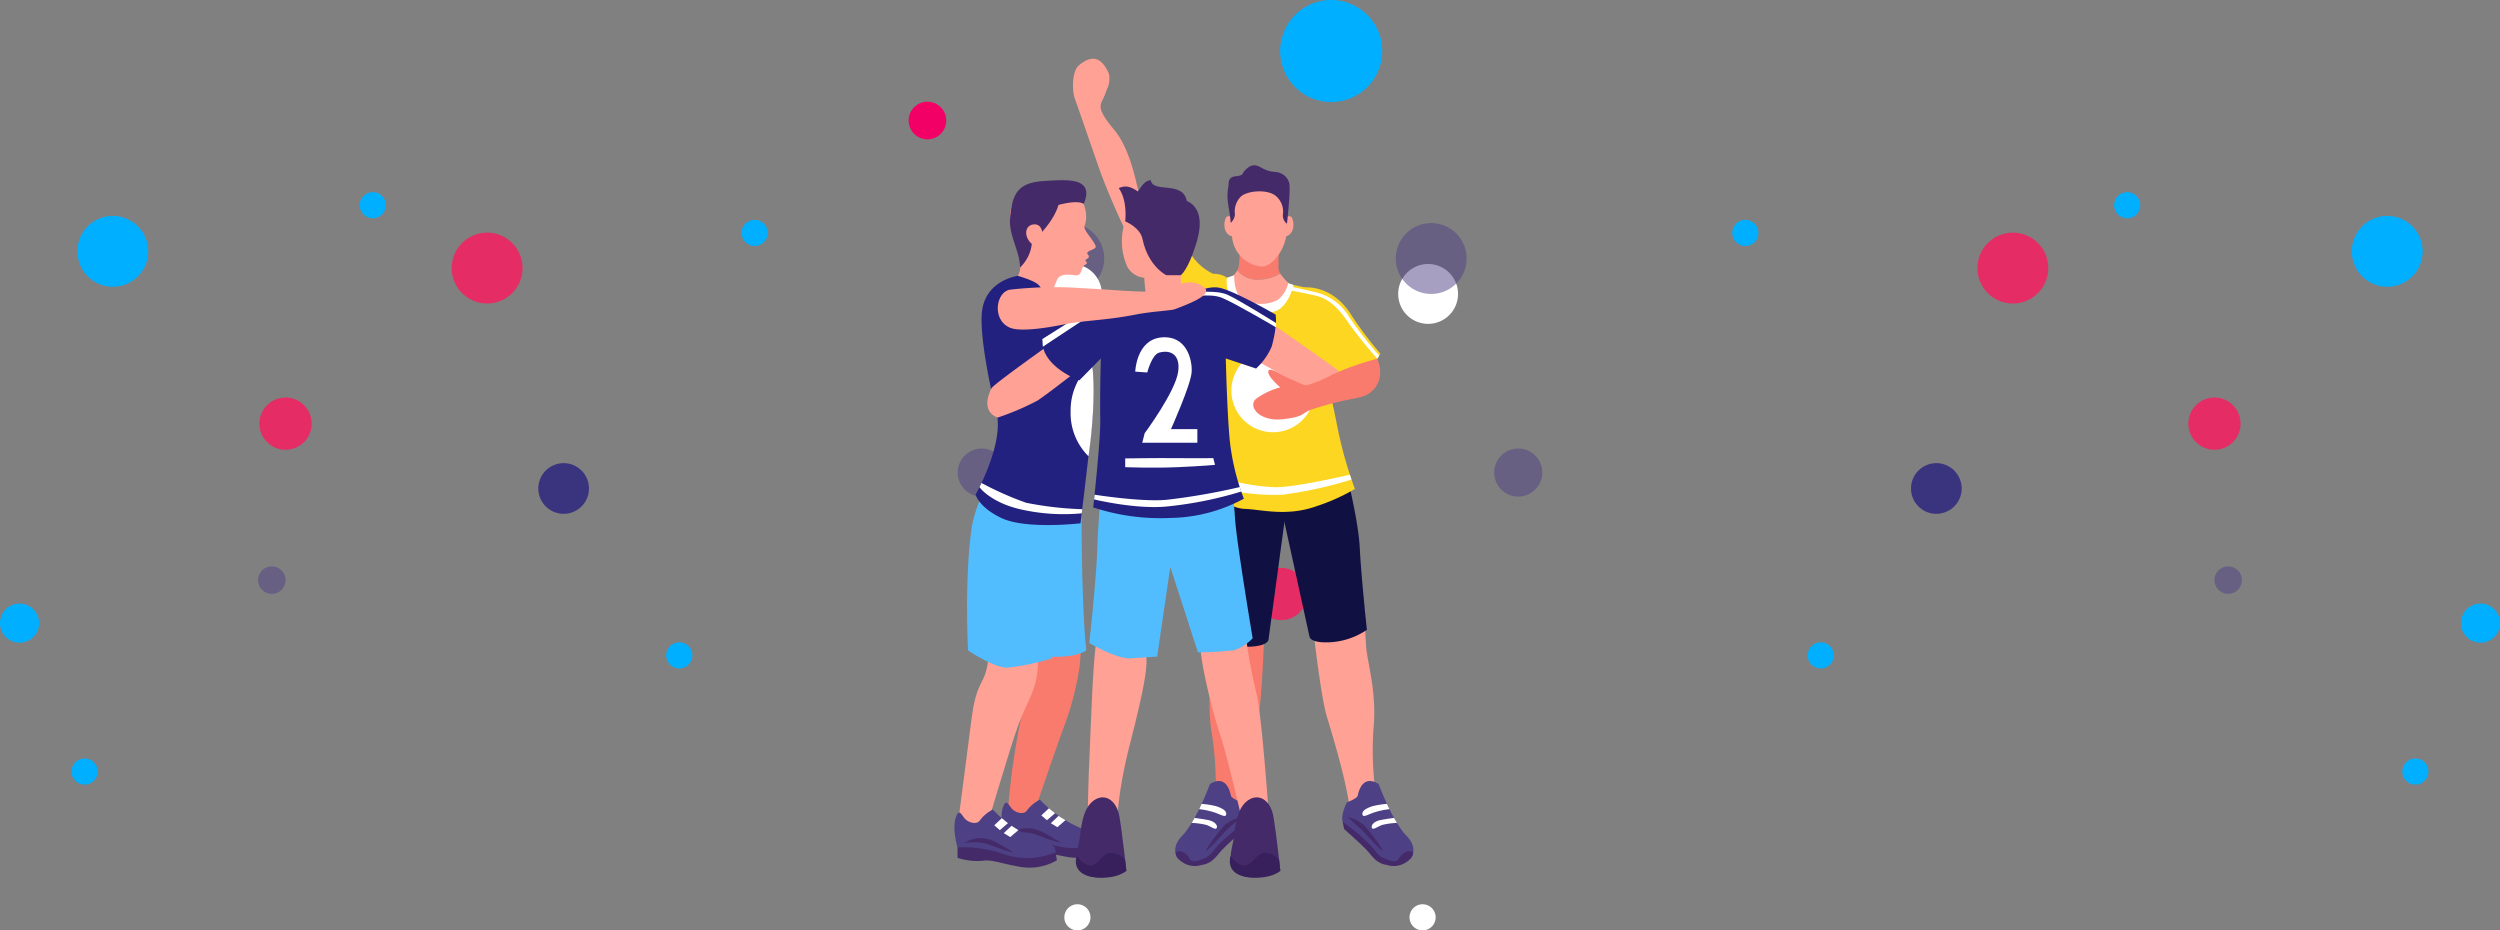 <svg xmlns="http://www.w3.org/2000/svg" width="349.785" height="130.175" viewBox="0 0 349.785 130.175">
  <rect x="0" y="0" width="349.785" height="130.175" fill="#808080" stroke="none"/>
  <g id="points-perso" transform="translate(-795.395 -279.116)">
    <g id="bullets_bg" data-name="bullets bg" transform="translate(727.442 306)">
      <g id="Groupe_1866" data-name="Groupe 1866" transform="translate(212.535 4.327)" opacity="0.5">
        <path id="Tracé_1643" data-name="Tracé 1643" d="M357.4,39.6a4.956,4.956,0,1,1-4.956-4.956A4.956,4.956,0,0,1,357.4,39.6Z" transform="translate(-347.488 -34.641)" fill="#4d4085"/>
      </g>
      <path id="Tracé_1644" data-name="Tracé 1644" d="M171.045,38.414a4.956,4.956,0,1,1-4.956-4.956A4.956,4.956,0,0,1,171.045,38.414Z" transform="translate(-82.355 -30.132)" fill="#00afff"/>
      <g id="Groupe_1867" data-name="Groupe 1867" transform="translate(104.061 52.362)" opacity="0.5">
        <path id="Tracé_1645" data-name="Tracé 1645" d="M92.558,49.148a1.921,1.921,0,1,1-1.921-1.921A1.921,1.921,0,0,1,92.558,49.148Z" transform="translate(-88.715 -47.227)" fill="#4d4085"/>
      </g>
      <path id="Tracé_1646" data-name="Tracé 1646" d="M387.809,45.592a4.187,4.187,0,1,1-4.187-4.186A4.186,4.186,0,0,1,387.809,45.592Z" transform="translate(-115.856 -31.352)" fill="#fff"/>
      <path id="Tracé_1647" data-name="Tracé 1647" d="M211.456,31.357a1.828,1.828,0,1,1-1.828-1.828A1.828,1.828,0,0,1,211.456,31.357Z" transform="translate(-89.517 -29.529)" fill="#00afff"/>
      <path id="Tracé_1648" data-name="Tracé 1648" d="M108.834,124.962a1.828,1.828,0,1,1-1.829-1.828A1.828,1.828,0,0,1,108.834,124.962Z" transform="translate(-27.216 -43.894)" fill="#00afff"/>
      <path id="Tracé_1649" data-name="Tracé 1649" d="M295.123,113.988a1.828,1.828,0,1,1-1.829-1.828A1.828,1.828,0,0,1,295.123,113.988Z" transform="translate(-130.305 -49.175)" fill="#00afff"/>
      <path id="Tracé_1650" data-name="Tracé 1650" d="M274.571,35.936a1.828,1.828,0,1,1-1.828-1.828A1.828,1.828,0,0,1,274.571,35.936Z" transform="translate(-99.202 -30.232)" fill="#00afff"/>
      <path id="Tracé_1651" data-name="Tracé 1651" d="M384.965,149.054a1.828,1.828,0,1,1-1.828-1.828A1.828,1.828,0,0,1,384.965,149.054Z" transform="translate(-116.144 -47.591)" fill="#fff"/>
      <ellipse id="Ellipse_19" data-name="Ellipse 19" cx="3.656" cy="3.656" rx="3.656" ry="3.656" transform="translate(104.248 28.733)" fill="#e52c65"/>
      <path id="Tracé_1652" data-name="Tracé 1652" d="M352.787,95.285a3.655,3.655,0,1,1-3.655-3.656A3.655,3.655,0,0,1,352.787,95.285Z" transform="translate(-110.645 -39.059)" fill="#e52c65"/>
      <path id="Tracé_1653" data-name="Tracé 1653" d="M232.915,41.18a4.956,4.956,0,1,1-4.956-4.956A4.957,4.957,0,0,1,232.915,41.18Z" transform="translate(-91.849 -30.556)" fill="#e52c65"/>
      <path id="Tracé_1654" data-name="Tracé 1654" d="M300.231,130.939a2.734,2.734,0,1,1-2.734-2.734A2.734,2.734,0,0,1,300.231,130.939Z" transform="translate(-226.811 -70.638)" fill="#00afff"/>
      <path id="Tracé_1655" data-name="Tracé 1655" d="M142.164,136.929a3.544,3.544,0,1,1-3.544-3.544A3.544,3.544,0,0,1,142.164,136.929Z" transform="translate(8.196 -95.467)" fill="#3a337e"/>
      <g id="Groupe_1868" data-name="Groupe 1868" transform="translate(277.013 35.871)" opacity="0.5">
        <path id="Tracé_1656" data-name="Tracé 1656" d="M402.029,75.265a3.362,3.362,0,1,1-3.362-3.362A3.362,3.362,0,0,1,402.029,75.265Z" transform="translate(-395.304 -71.903)" fill="#4d4085"/>
      </g>
    </g>
    <g id="bullets_bg-2" data-name="bullets bg" transform="translate(929.395 306)">
      <g id="Groupe_1866-2" data-name="Groupe 1866" transform="translate(61.29 4.327)" opacity="0.5">
        <path id="Tracé_1643-2" data-name="Tracé 1643" d="M347.488,39.6a4.956,4.956,0,1,0,4.956-4.956A4.956,4.956,0,0,0,347.488,39.6Z" transform="translate(-347.488 -34.641)" fill="#4d4085"/>
      </g>
      <path id="Tracé_1644-2" data-name="Tracé 1644" d="M161.132,38.414a4.956,4.956,0,1,0,4.956-4.956A4.956,4.956,0,0,0,161.132,38.414Z" transform="translate(33.916 -30.132)" fill="#00afff"/>
      <g id="Groupe_1867-2" data-name="Groupe 1867" transform="translate(175.834 52.362)" opacity="0.5">
        <path id="Tracé_1645-2" data-name="Tracé 1645" d="M88.715,49.148a1.921,1.921,0,1,0,1.921-1.921A1.921,1.921,0,0,0,88.715,49.148Z" transform="translate(-88.715 -47.227)" fill="#4d4085"/>
      </g>
      <path id="Tracé_1646-2" data-name="Tracé 1646" d="M379.436,45.592a4.187,4.187,0,1,0,4.187-4.186A4.186,4.186,0,0,0,379.436,45.592Z" transform="translate(-367.651 -31.352)" fill="#fff"/>
      <path id="Tracé_1647-2" data-name="Tracé 1647" d="M207.8,31.357a1.828,1.828,0,1,0,1.828-1.828A1.828,1.828,0,0,0,207.8,31.357Z" transform="translate(-46.003 -29.529)" fill="#00afff"/>
      <path id="Tracé_1648-2" data-name="Tracé 1648" d="M105.178,124.962a1.828,1.828,0,1,0,1.829-1.828A1.828,1.828,0,0,0,105.178,124.962Z" transform="translate(96.941 -43.894)" fill="#00afff"/>
      <path id="Tracé_1649-2" data-name="Tracé 1649" d="M291.467,113.988a1.828,1.828,0,1,0,1.829-1.828A1.828,1.828,0,0,0,291.467,113.988Z" transform="translate(-172.548 -49.175)" fill="#00afff"/>
      <path id="Tracé_1650-2" data-name="Tracé 1650" d="M270.915,35.936a1.828,1.828,0,1,0,1.828-1.828A1.828,1.828,0,0,0,270.915,35.936Z" transform="translate(-162.546 -30.232)" fill="#00afff"/>
      <path id="Tracé_1651-2" data-name="Tracé 1651" d="M381.31,149.054a1.828,1.828,0,1,0,1.828-1.828A1.828,1.828,0,0,0,381.31,149.054Z" transform="translate(-366.394 -47.591)" fill="#fff"/>
      <ellipse id="Ellipse_19-2" data-name="Ellipse 19" cx="3.656" cy="3.656" rx="3.656" ry="3.656" transform="translate(172.179 28.733)" fill="#e52c65"/>
      <path id="Tracé_1652-2" data-name="Tracé 1652" d="M345.476,95.285a3.655,3.655,0,1,0,3.655-3.656A3.655,3.655,0,0,0,345.476,95.285Z" transform="translate(-303.881 -39.059)" fill="#e52c65"/>
      <path id="Tracé_1653-2" data-name="Tracé 1653" d="M223,41.18a4.956,4.956,0,1,0,4.956-4.956A4.957,4.957,0,0,0,223,41.18Z" transform="translate(-80.33 -30.556)" fill="#e52c65"/>
      <path id="Tracé_1654-2" data-name="Tracé 1654" d="M294.763,130.939a2.734,2.734,0,1,0,2.734-2.734A2.734,2.734,0,0,0,294.763,130.939Z" transform="translate(-84.446 -70.638)" fill="#00afff"/>
      <path id="Tracé_1655-2" data-name="Tracé 1655" d="M135.075,136.929a3.544,3.544,0,1,0,3.544-3.544A3.544,3.544,0,0,0,135.075,136.929Z" transform="translate(-1.698 -95.467)" fill="#3a337e"/>
      <g id="Groupe_1868-2" data-name="Groupe 1868" transform="translate(0 35.871)" opacity="0.5">
        <path id="Tracé_1656-2" data-name="Tracé 1656" d="M395.3,75.265a3.362,3.362,0,1,0,3.362-3.362A3.362,3.362,0,0,0,395.3,75.265Z" transform="translate(-395.304 -71.903)" fill="#4d4085"/>
      </g>
    </g>
    <g id="personnage" transform="translate(700.953 6.553)">
      <g id="Groupe_1834" data-name="Groupe 1834" transform="translate(227.982 280.78)">
        <g id="Groupe_1823" data-name="Groupe 1823" transform="translate(16.584)">
          <path id="Tracé_1563" data-name="Tracé 1563" d="M253.68,343.519a48.4,48.4,0,0,1,.285,5.565c-.079,2.252-.96,6.4-.088,11.217a44.941,44.941,0,0,1,.318,10.513s3.03,1.644,3.871,1.094c.033-4.075,1.462-10.546,2.178-13.926s1-15.4,1-15.4Z" transform="translate(-234.384 -265.429)" fill="#f97b6e"/>
          <path id="Tracé_1564" data-name="Tracé 1564" d="M251.235,302.343a19.187,19.187,0,0,0-4.228-4.476c-.371-1.194-1.141-5.908-3.442-8.647-1.843-2.193-1.939-2.94-1.859-3.471s.44-.852.818-2.078a3.271,3.271,0,0,0,.306-2.317c-1.035-2.307-2.37-2.668-4.215-1.092-.9.773-.986,3.439-.5,4.734s2.865,8.259,3.513,10.072c.716,2.006,5.588,14.414,9.292,16.809,2.282,1.478,2.8-4.443,2.8-4.443A22.98,22.98,0,0,0,251.235,302.343Z" transform="translate(-237.82 -279.302)" fill="#ffa194"/>
          <path id="Tracé_1565" data-name="Tracé 1565" d="M255.4,325.176s-1.818,9.277-1.7,13.482-.067,11.545-.067,11.545a10.119,10.119,0,0,0,5.708,1.3c2.37-.148,2.37-.986,2.37-.986l2.576-19S259.3,324.577,255.4,325.176Z" transform="translate(-234.353 -269.253)" fill="#101042"/>
          <path id="Tracé_1566" data-name="Tracé 1566" d="M272.722,342.558a48.444,48.444,0,0,0,.166,5.568c.261,2.24,1.474,6.3.995,11.174a44.95,44.95,0,0,0,.533,10.5s-2.886,1.884-3.77,1.4c-.362-4.058-2.31-10.393-3.3-13.7s-2.242-15.265-2.242-15.265Z" transform="translate(-231.838 -265.504)" fill="#ffa194"/>
          <path id="Tracé_1567" data-name="Tracé 1567" d="M270.529,325.764s1.982,7.554,2.2,11.755,1,11.5,1,11.5a10.113,10.113,0,0,1-5.585,1.758c-2.374.045-2.442-.791-2.442-.791l-4.1-18.725S266.6,325.483,270.529,325.764Z" transform="translate(-232.606 -269.119)" fill="#101042"/>
          <g id="Groupe_1820" data-name="Groupe 1820" transform="translate(20.209 25.338)">
            <path id="Tracé_1568" data-name="Tracé 1568" d="M259.642,305.662a6.249,6.249,0,0,0,3.042-.849,1.7,1.7,0,0,1-.244-.828c.026-1.509,0-3.621,0-3.621l-5.532-.28a15.917,15.917,0,0,1,0,3.56,1.779,1.779,0,0,1-.234.718A3.569,3.569,0,0,0,259.642,305.662Z" transform="translate(-253.895 -300.084)" fill="#f97b6e"/>
            <path id="Tracé_1569" data-name="Tracé 1569" d="M254.4,306.675s2.221,3.1,5.757,3.1,5.832-3.1,5.832-3.1a9.956,9.956,0,0,1-2.8-2.631,6.249,6.249,0,0,1-3.042.849,3.569,3.569,0,0,1-2.968-1.3A14.358,14.358,0,0,1,254.4,306.675Z" transform="translate(-254.395 -299.315)" fill="#ffa194"/>
          </g>
          <path id="Tracé_1570" data-name="Tracé 1570" d="M260.262,305.427a4.576,4.576,0,0,1-4.143-4.232l-.263-4.881a3.537,3.537,0,0,1,3.526-3.526h.877a3.537,3.537,0,0,1,3.526,3.526v3.934C263.785,302.76,261.883,305.427,260.262,305.427Z" transform="translate(-233.866 -276.346)" fill="#ffa194"/>
          <path id="Tracé_1571" data-name="Tracé 1571" d="M256.634,297.894s-1.021-1.188-1.345,0c-.333,1.216.243,2.179.975,2.3C256.846,300.284,256.634,297.894,256.634,297.894Z" transform="translate(-234.012 -275.342)" fill="#ffa194"/>
          <path id="Tracé_1572" data-name="Tracé 1572" d="M261.95,297.894s1.02-1.188,1.345,0c.333,1.216-.244,2.179-.977,2.3C261.738,300.284,261.95,297.894,261.95,297.894Z" transform="translate(-232.539 -275.342)" fill="#ffa194"/>
          <path id="Tracé_1573" data-name="Tracé 1573" d="M256,299.592a1.873,1.873,0,0,0,.594-1.166,2.936,2.936,0,0,1,.828-2.514c.875-.839,3.858-1.113,4.993,0a2.814,2.814,0,0,1,.892,2.441,1.459,1.459,0,0,0,.567,1.352s.418-3.711.363-5.07a2.015,2.015,0,0,0-1.385-2.041c-.775-.291-1.167.073-2.7-.8-1.163-.664-1.807.093-2.273.582-.309.326-.023.572-1.19.688s-.934,1.058-1.02,1.5C255.307,296.422,255.909,297.823,256,299.592Z" transform="translate(-233.932 -276.621)" fill="#442a69"/>
          <path id="Tracé_1574" data-name="Tracé 1574" d="M257.783,305.483s-.5-.953-2.315-.952a7.591,7.591,0,0,1-3.287-3.038c-1.723,2.147-3.185,3.411-5.429,3.591,1.2,3.15,6.123,8.21,6.178,8.671.137,1.152,2.271,10.016,2.538,12.64s-.866,8.238-.866,8.238,2.814,2.705,5.3,2.788c2.286.074,5.86,1.13,10.045-.38a27.291,27.291,0,0,0,5.361-2.408,57.319,57.319,0,0,1-2.414-8.491c-.575-3-1.48-6.756-2.068-10.2-.416-2.446-.775-8.982-1.555-9.208a20.8,20.8,0,0,0-3.1-.721c-.39,1.455-.929,3.305-4.924,3.31C258.085,309.322,257.783,305.483,257.783,305.483Z" transform="translate(-235.862 -274.438)" fill="#fcd621"/>
          <g id="Groupe_1821" data-name="Groupe 1821" transform="translate(14.303 101.058)">
            <path id="Tracé_1575" data-name="Tracé 1575" d="M254.406,362.633s2.229-1.714,2.941,1.6c.094.436,1.519.935,1.519.935s1.146,2.271.388,3.076a31.043,31.043,0,0,1-3.553,2.994c-1.357,1.008-1.311,3.477-4.821,2.369-1.634-.517-1.762-2.32-.377-3.734C252.527,367.807,254.406,362.633,254.406,362.633Z" transform="translate(-249.552 -362.189)" fill="#4d4085"/>
            <path id="Tracé_1576" data-name="Tracé 1576" d="M249.618,371.148s.365-.447,1.248.1c.978.611.45,1.524,2.152.968s1.626-1.194,2.7-2.251a27.2,27.2,0,0,1,3.722-3.074l-.213.994s-2.058,1.814-3.012,2.787-1.4,2.011-3.007,2.236a3.075,3.075,0,0,1-3.155-.811A1.132,1.132,0,0,1,249.618,371.148Z" transform="translate(-249.538 -361.157)" fill="#442a69"/>
            <path id="Tracé_1577" data-name="Tracé 1577" d="M252.651,364.815l-.35.735a11.2,11.2,0,0,1,1.873.376c1.095.31,1.836.907,1.912.344s-.723-.894-1.359-1.119A11.5,11.5,0,0,0,252.651,364.815Z" transform="translate(-248.949 -361.614)" fill="#fff"/>
            <path id="Tracé_1578" data-name="Tracé 1578" d="M251.848,366.425s1.131.139,1.962.312,1.306.719,1.139,1.08-.8-.194-1.467-.417a10.064,10.064,0,0,0-2.042-.274Z" transform="translate(-249.137 -361.261)" fill="#fff"/>
            <path id="Tracé_1579" data-name="Tracé 1579" d="M253.037,371.054a24.915,24.915,0,0,1,2.631-3.561,5.708,5.708,0,0,1,2.367-1.177s-1.506,1.267-2.238,2.02C255.224,368.925,253.438,370.987,253.037,371.054Z" transform="translate(-248.787 -361.284)" fill="#442a69"/>
          </g>
          <g id="Groupe_1822" data-name="Groupe 1822" transform="translate(37.673 101.058)">
            <path id="Tracé_1580" data-name="Tracé 1580" d="M273.826,362.633s-2.229-1.714-2.941,1.6c-.094.436-1.519.935-1.519.935s-1.146,2.271-.388,3.076a31.037,31.037,0,0,0,3.553,2.994c1.357,1.008,1.311,3.477,4.821,2.369,1.634-.517,1.762-2.32.377-3.734C275.705,367.807,273.826,362.633,273.826,362.633Z" transform="translate(-268.719 -362.189)" fill="#4d4085"/>
            <path id="Tracé_1581" data-name="Tracé 1581" d="M278.589,371.148s-.365-.447-1.249.1c-.978.611-.45,1.524-2.152.968s-1.626-1.194-2.7-2.251a27.2,27.2,0,0,0-3.722-3.074l.213.994s2.058,1.814,3.011,2.787,1.4,2.011,3.007,2.236a3.075,3.075,0,0,0,3.155-.811A1.132,1.132,0,0,0,278.589,371.148Z" transform="translate(-268.708 -361.157)" fill="#442a69"/>
            <path id="Tracé_1582" data-name="Tracé 1582" d="M274.471,364.815l.35.735a11.2,11.2,0,0,0-1.873.376c-1.095.31-1.836.907-1.912.344s.723-.894,1.359-1.119A11.5,11.5,0,0,1,274.471,364.815Z" transform="translate(-268.212 -361.614)" fill="#fff"/>
            <path id="Tracé_1583" data-name="Tracé 1583" d="M275.229,366.425s-1.131.139-1.962.312-1.306.719-1.139,1.08.8-.194,1.467-.417a10.074,10.074,0,0,1,2.042-.274Z" transform="translate(-267.979 -361.261)" fill="#fff"/>
            <path id="Tracé_1584" data-name="Tracé 1584" d="M274.3,371.054a24.916,24.916,0,0,0-2.631-3.561,5.707,5.707,0,0,0-2.365-1.177s1.5,1.267,2.237,2.02C272.115,368.925,273.9,370.987,274.3,371.054Z" transform="translate(-268.591 -361.284)" fill="#442a69"/>
          </g>
          <path id="Tracé_1585" data-name="Tracé 1585" d="M271.036,309.476a51.587,51.587,0,0,0,4.027,5.333s-2.276,3.975-3.958,5.181c-3.377-1.206-5.511-1.99-5.511-1.99l-1.47-12.431S268.227,304.892,271.036,309.476Z" transform="translate(-232.054 -273.552)" fill="#fcd621"/>
          <path id="Tracé_1586" data-name="Tracé 1586" d="M262.5,305.938s1.984.349,4.014.825c1.847.434,3.259,1.992,4.494,3.848a62.49,62.49,0,0,0,3.983,4.945l.266-.436a53.231,53.231,0,0,1-4.2-5.41,7.451,7.451,0,0,0-4.542-3.424c-.923-.222-3.865-.877-3.865-.877Z" transform="translate(-232.41 -273.579)" fill="#fff"/>
          <path id="Tracé_1587" data-name="Tracé 1587" d="M256.506,304.142c-.032.041-1.01.358-1.01.358a4.556,4.556,0,0,0,.891,3.349,6.04,6.04,0,0,0,5.969,1.306c1.873-.807,2.447-3.652,2.447-3.652l-.736-.249a4.178,4.178,0,0,1-1.5,2.373,5.193,5.193,0,0,1-5.107-.3C256.414,306.4,256.506,304.142,256.506,304.142Z" transform="translate(-233.952 -273.857)" fill="#fff"/>
          <path id="Tracé_1588" data-name="Tracé 1588" d="M267.644,318.437a5.822,5.822,0,1,1-5.822-5.821A5.821,5.821,0,0,1,267.644,318.437Z" transform="translate(-233.835 -271.999)" fill="#fff"/>
          <path id="Tracé_1589" data-name="Tracé 1589" d="M272.9,327.717a57.359,57.359,0,0,1-9.6,2.117,29.859,29.859,0,0,1-7.751-.688v-1.429a28.879,28.879,0,0,0,6.783,1.074c2.992-.023,10.339-1.754,10.339-1.754Z" transform="translate(-233.932 -268.837)" fill="#fff"/>
        </g>
        <g id="Groupe_1830" data-name="Groupe 1830" transform="translate(0 16.995)">
          <path id="Tracé_1590" data-name="Tracé 1590" d="M233.127,347.225s.981,1.629.054,4.656c-.427,1.394.088,2.836-.256,4.176a103.712,103.712,0,0,0-2.623,17.062l3.278.708s3.508-10.338,4.642-13.383a40.542,40.542,0,0,0,2.154-8.237c.786-5.293-1.1-22.793-3.254-14.915Z" transform="translate(-222.884 -284.024)" fill="#f97b6e"/>
          <g id="Groupe_1825" data-name="Groupe 1825" transform="translate(6.586 86.674)">
            <g id="Groupe_1824" data-name="Groupe 1824">
              <path id="Tracé_1591" data-name="Tracé 1591" d="M234.991,364.33a17.843,17.843,0,0,0,3.571,2.872,14.1,14.1,0,0,0,4.032,1.719,1.413,1.413,0,0,1,1.186,1.39c.065.507-.5.562-1.689.732-1.9.271-3.126,1-5.133.355-1.406-.451-2.924-1.33-4.317-1.228a4.09,4.09,0,0,1-2.593-.552s-.8-2.619-.21-4.259c.469-1.3.8-.187,1.313.315s1.563.778,2,.208A5.093,5.093,0,0,1,234.991,364.33Z" transform="translate(-229.62 -364.33)" fill="#4d4085"/>
              <path id="Tracé_1592" data-name="Tracé 1592" d="M243.7,369.363l.178,1.11a7.608,7.608,0,0,1-5.024.939c-2.838-.484-3.991-1.041-5.237-.88a8.8,8.8,0,0,1-3.635-.4l-.015-1.464a18.193,18.193,0,0,1,5.652.664,11.146,11.146,0,0,0,4.633.821A10.852,10.852,0,0,0,243.7,369.363Z" transform="translate(-229.543 -363.382)" fill="#442a69"/>
              <path id="Tracé_1593" data-name="Tracé 1593" d="M237.738,369.618c-1.754-.285-3.052-1.073-4.308-1.328a8.092,8.092,0,0,0-2.7.026,4.079,4.079,0,0,1,2.692-.689C235.021,367.782,236.592,369.09,237.738,369.618Z" transform="translate(-229.376 -363.611)" fill="#442a69"/>
              <path id="Tracé_1594" data-name="Tracé 1594" d="M237.321,366.795l-1.131.976-.91-.557,1.082-1.023Z" transform="translate(-228.379 -363.922)" fill="#fff"/>
              <path id="Tracé_1595" data-name="Tracé 1595" d="M236.106,366.013l-1.131.976-.785-.675,1.061-1Z" transform="translate(-228.618 -364.115)" fill="#fff"/>
            </g>
          </g>
          <path id="Tracé_1596" data-name="Tracé 1596" d="M228.428,348.15s.98,1.628.054,4.656c-.427,1.394-1.385,2.015-1.907,6.066-1.079,8.382-2.006,15.472-2.006,15.472l3.619,1.555s3.76-12.813,4.894-15.858,2.232-4.464,2.6-6.908c.785-5.293-1.1-22.793-3.254-14.915Z" transform="translate(-224.141 -283.821)" fill="#ffa194"/>
          <g id="Groupe_1827" data-name="Groupe 1827" transform="translate(0 88.061)">
            <g id="Groupe_1826" data-name="Groupe 1826">
              <path id="Tracé_1597" data-name="Tracé 1597" d="M229.587,365.468a17.882,17.882,0,0,0,3.571,2.872,14.116,14.116,0,0,0,4.033,1.719,1.414,1.414,0,0,1,1.186,1.389c.063.508-.5.563-1.69.733-1.9.271-3.126,1-5.133.355-1.406-.451-2.922-1.331-4.317-1.229a4.084,4.084,0,0,1-2.592-.552s-.8-2.618-.21-4.258c.469-1.3.8-.188,1.313.313s1.562.779,2,.21A5.069,5.069,0,0,1,229.587,365.468Z" transform="translate(-224.218 -365.468)" fill="#4d4085"/>
              <path id="Tracé_1598" data-name="Tracé 1598" d="M238.3,370.5l.178,1.111a7.613,7.613,0,0,1-5.026.939c-2.838-.485-3.989-1.041-5.237-.88a8.8,8.8,0,0,1-3.635-.4l-.013-1.466a18.214,18.214,0,0,1,5.652.666,11.134,11.134,0,0,0,4.632.819A10.827,10.827,0,0,0,238.3,370.5Z" transform="translate(-224.141 -364.52)" fill="#442a69"/>
              <path id="Tracé_1599" data-name="Tracé 1599" d="M232.335,370.756c-1.754-.285-3.051-1.074-4.308-1.328a8.059,8.059,0,0,0-2.7.026,4.082,4.082,0,0,1,2.692-.689C229.619,368.919,231.19,370.227,232.335,370.756Z" transform="translate(-223.975 -364.749)" fill="#442a69"/>
              <path id="Tracé_1600" data-name="Tracé 1600" d="M231.918,367.932l-1.131.976-.91-.557,1.082-1.023Z" transform="translate(-222.977 -365.06)" fill="#fff"/>
              <path id="Tracé_1601" data-name="Tracé 1601" d="M230.7,367.151l-1.131.976-.785-.675,1.061-1Z" transform="translate(-223.216 -365.253)" fill="#fff"/>
            </g>
          </g>
          <g id="Groupe_1828" data-name="Groupe 1828" transform="translate(1.769 13.379)">
            <path id="Tracé_1602" data-name="Tracé 1602" d="M230.341,326.175a17.835,17.835,0,0,0-3.966,8.1c-1.12,7.087-.571,17.537-.571,17.537s3.565,2.418,5.478,2.418a33.523,33.523,0,0,0,6.286-1.313l1.1-22.235Z" transform="translate(-225.669 -299.4)" fill="#51bdff"/>
            <path id="Tracé_1603" data-name="Tracé 1603" d="M240.279,326.231c-.141,1.865-.207,18.548.585,25.57-2.312,1.5-7.323.65-7.323.65l-1.089-22.44Z" transform="translate(-224.182 -299.388)" fill="#51bdff"/>
            <path id="Tracé_1604" data-name="Tracé 1604" d="M232.567,304.219s.66-.123,2.777.9,3.107,6.249,3.107,6.249l-1.786-4.55.793-.763,3.083,1.135a45.568,45.568,0,0,1,2.323,7.993,49.509,49.509,0,0,1,0,10.411c-.261,2.709-1.535,13.246-1.535,13.246s-7.6.894-11.049-.728c-3.164-1.49-3.638-3.279-3.638-3.279s4.056-7.126,2.915-11.6-2.446-11.438-1.98-14.306C228.253,304.757,232.567,304.219,232.567,304.219Z" transform="translate(-225.456 -304.214)" fill="#22217f"/>
            <path id="Tracé_1605" data-name="Tracé 1605" d="M240.545,314.278a8.61,8.61,0,0,0-2.993,6.653,8.493,8.493,0,0,0,2.5,6.329S241.258,319.457,240.545,314.278Z" transform="translate(-223.064 -302.009)" fill="#fff"/>
          </g>
          <g id="Groupe_1829" data-name="Groupe 1829" transform="translate(7.76)">
            <path id="Tracé_1606" data-name="Tracé 1606" d="M242.577,302.326c-.24-.781-1.723-2.241-1.559-2.771a4.249,4.249,0,0,0-.02-2.831,3.352,3.352,0,0,0-1.784-2.2c-1.142-.695-5.474-1.195-7.446.691s-.955,5.1-.549,6.191a13.358,13.358,0,0,1,.81,3.013,3.527,3.527,0,0,1-.328,2.059c4.222,1.3,2.777,1.6,4.222,3.945a30.9,30.9,0,0,1,1.347-3.588c.518-.657,1.606-.552,2.427-.435,1.089.154.763-1.219,1.426-1.486.432-.174.132-.385.006-.6.065-.159.4-.26.46-.4.152-.339-.234-.439-.191-.611C241.506,302.868,242.716,302.777,242.577,302.326Z" transform="translate(-230.58 -293.096)" fill="#ffa194"/>
            <path id="Tracé_1607" data-name="Tracé 1607" d="M240.9,296.567s-.6-.64-3.524.139c-.778,2.71-3.709,5.189-3.709,5.189A5.345,5.345,0,0,1,232,305.448c-.02-2.269-1.578-4.464-1.4-6.818.3-3.928,1.38-5.126,5.145-5.3C238.13,293.22,242.59,292.672,240.9,296.567Z" transform="translate(-230.582 -293.241)" fill="#442a69"/>
            <path id="Tracé_1608" data-name="Tracé 1608" d="M234.7,299.4s-.124-1.291-1.34-1.066-1.255,1.97.146,2.915S234.7,299.4,234.7,299.4Z" transform="translate(-230.172 -292.131)" fill="#ffa194"/>
          </g>
          <path id="Tracé_1609" data-name="Tracé 1609" d="M227.1,328.557c-.032.065,1.623,2.167,5.662,3.1a27.221,27.221,0,0,0,8.635.576l.069-.576a47.342,47.342,0,0,1-7.84-.9,44.077,44.077,0,0,1-6.252-2.771Z" transform="translate(-223.586 -285.623)" fill="#fff"/>
        </g>
        <g id="Groupe_1833" data-name="Groupe 1833" transform="translate(4.603 16.995)">
          <path id="Tracé_1610" data-name="Tracé 1610" d="M252.659,345.2c-1.035,1.222,1.466,11.032,2.5,14.072s3.015,11.679,3.015,11.679l3.781-1.163s-.95-13.557-1.711-16.345a74.966,74.966,0,0,1-1.395-7.5Z" transform="translate(-222.64 -281.851)" fill="#ffa194"/>
          <path id="Tracé_1611" data-name="Tracé 1611" d="M241.968,342.6c-1.667,1.1-1.841,12.81-2.124,18.486s-.346,11.094-.346,11.094l4.162.165s-.119-3.754,1.819-11.258,2.324-10.293,2.258-11.56,0-5.1,0-5.1Z" transform="translate(-225.471 -282.42)" fill="#ffa194"/>
          <path id="Tracé_1612" data-name="Tracé 1612" d="M241.655,324.311c.041,1.769-.721,9.373-.846,13.682s-1.117,13.184-1.117,13.184,3.778,2.265,5.807,2.145,3.692-.239,3.692-.239l1.835-12.554,3.872,11.967a48.379,48.379,0,0,0,5.09-.312,6.318,6.318,0,0,0,2.562-1.668s-2.262-13.452-2.471-16.8-.794-6.869-.794-6.869Z" transform="translate(-225.429 -286.43)" fill="#51bdff"/>
          <path id="Tracé_1613" data-name="Tracé 1613" d="M240.123,310.119s-11.217,7.862-11.556,8.548c-1.689,3.427.888,4.081.888,4.081a36.955,36.955,0,0,0,5.594-2.391c2.258-1.53,8.982-6.88,8.982-6.88Z" transform="translate(-227.993 -289.541)" fill="#ffa194"/>
          <path id="Tracé_1614" data-name="Tracé 1614" d="M259.844,308.665s10.472,7.2,11.011,7.742c3.367,3.386-.7,4.538-.7,4.538L255.8,313.052Z" transform="translate(-221.898 -289.86)" fill="#ffa194"/>
          <path id="Tracé_1615" data-name="Tracé 1615" d="M243.959,310.947s3.361,1.492,3.042-.451-.444-3.942-.444-3.942a2.986,2.986,0,0,1-2.408-1.626,8.714,8.714,0,0,1-.254-6.273c1.272-4.462,2.036-3.956,5.133-3.739,3.611.254,4.069,1.324,4.372,3.676s-1.253,5.348-1.584,6.97a4.749,4.749,0,0,0,.7,3.8,4.944,4.944,0,0,0,2.113,1.664S246.836,314.378,243.959,310.947Z" transform="translate(-224.607 -292.904)" fill="#ffa194"/>
          <path id="Tracé_1616" data-name="Tracé 1616" d="M234.464,311.879s4.7-3.969,6.961-4.865a10.025,10.025,0,0,1,6.886-.355,10.377,10.377,0,0,0,4.957.355c1.313-.135,3.689-1.739,5.669-1.444s8.005,3.778,8.005,3.778.312,1.35-.544,4.468a8.919,8.919,0,0,1-2.186,3.082l-4.236-1.409s.155,7.1.547,11.412a32.565,32.565,0,0,0,1.978,8.205,22.145,22.145,0,0,1-10.2,2.693,30.149,30.149,0,0,1-10.879-1.47s1.042-9.387.991-12.3c-.066-3.732.078-8.541.078-8.541l-3.01,3.068S233.2,316.3,234.464,311.879Z" transform="translate(-226.612 -290.546)" fill="#22217f"/>
          <path id="Tracé_1617" data-name="Tracé 1617" d="M243.977,298.992s2.084.863,2.41,2.442c.806,3.893,3.339,5.1,3.339,5.1h2.028s.982-.669,2.106-4.261c.421-1.346,1.442-4.927-1.266-6.13-.569-2.9-4.753-1.023-5.037-2.9-.819.023-1.253.8-1.807,1.569-1.33-.921-1.958-.755-2.68-.465C244.357,296.14,243.977,298.992,243.977,298.992Z" transform="translate(-224.688 -293.241)" fill="#442a69"/>
          <path id="Tracé_1618" data-name="Tracé 1618" d="M244.966,316.073s.138-4.44,3.644-4.784,4.359,3.079,4.249,4.853-2.894,7.981-2.894,7.981h3.693v1.9h-7.712l.34-1.331s4.31-5.81,4.689-8.617c.317-2.345-1.011-3.109-2.662-2.662-1.027.279-1.665,2.782-1.665,2.782Z" transform="translate(-224.273 -289.29)" fill="#fff"/>
          <path id="Tracé_1619" data-name="Tracé 1619" d="M243.814,325.177V326.4s3.866.154,7.382,0,5.181-.321,5.181-.321l-.237-.942s-3.519.032-5.515,0S243.814,325.177,243.814,325.177Z" transform="translate(-224.525 -286.25)" fill="#fff"/>
          <path id="Tracé_1620" data-name="Tracé 1620" d="M240.242,330.184s5.939,1.445,10.3.977a53.7,53.7,0,0,0,10.294-2.08l-.207-.625a90.107,90.107,0,0,1-10.277,1.786c-3.558.317-10.035-.718-10.035-.718Z" transform="translate(-225.308 -285.521)" fill="#fff"/>
          <g id="Groupe_1831" data-name="Groupe 1831" transform="translate(33.928 86.349)">
            <path id="Tracé_1621" data-name="Tracé 1621" d="M256.291,370.111c.243-1.311.271-4.12,1.817-5.45s3.365-.35,3.787,2.074.971,7.606.971,7.606-3.817,1.846-6,.362C255.317,373.652,256.05,371.421,256.291,370.111Z" transform="translate(-255.802 -364.064)" fill="#442a69"/>
            <path id="Tracé_1622" data-name="Tracé 1622" d="M255.939,370.865s.819,1.274,1.9,1.337,1.786-1.854,2.953-1.782a3,3,0,0,1,1.923.963l.173,1.564s-1.294,1.23-4.347.911C254.977,373.486,255.939,370.865,255.939,370.865Z" transform="translate(-255.821 -362.671)" fill="#37205b"/>
          </g>
          <g id="Groupe_1832" data-name="Groupe 1832" transform="translate(12.383 86.349)">
            <path id="Tracé_1623" data-name="Tracé 1623" d="M238.621,370.111c.243-1.311.271-4.12,1.817-5.45s3.365-.35,3.786,2.074.972,7.606.972,7.606-3.817,1.846-6,.362C237.646,373.652,238.38,371.421,238.621,370.111Z" transform="translate(-238.131 -364.064)" fill="#442a69"/>
            <path id="Tracé_1624" data-name="Tracé 1624" d="M238.268,370.865s.821,1.274,1.9,1.337,1.786-1.854,2.952-1.782a3.009,3.009,0,0,1,1.924.963l.173,1.564s-1.294,1.23-4.348.911C237.306,373.486,238.268,370.865,238.268,370.865Z" transform="translate(-238.15 -362.671)" fill="#37205b"/>
          </g>
          <path id="Tracé_1625" data-name="Tracé 1625" d="M250.882,306.9s3.105-.761,4.943,0,7.537,4.119,7.537,4.119v-.6s-5.2-3.252-6.783-3.958-4.694-.311-4.694-.311Z" transform="translate(-222.976 -290.435)" fill="#fff"/>
          <path id="Tracé_1626" data-name="Tracé 1626" d="M234.306,312.449s3.706-2.341,5.432-3.419a27.151,27.151,0,0,1,4.45-2.029l.8.506a35.958,35.958,0,0,0-5,2.307c-1.511.989-5.615,3.71-5.615,3.71Z" transform="translate(-226.609 -290.224)" fill="#fff"/>
        </g>
        <path id="Tracé_1627" data-name="Tracé 1627" d="M230.887,305.99a55,55,0,0,1,10.271-.2c4.156.206,5.858.444,9.443.49,2.919.037,5.037-2.507,7.445-.617,1.151.9-1.19,1.984-4.084,3.059-.539.2-3.192.3-5.537.76-4.086.8-6.963.79-9.705,1.316-1.136.218-6.05,1.255-7.832.508C228.37,310.246,228.9,306.357,230.887,305.99Z" transform="translate(-223.128 -273.677)" fill="#ffa194"/>
        <path id="Tracé_1628" data-name="Tracé 1628" d="M275.863,313.732a38.244,38.244,0,0,0-6.217,2.185c-1.9,1.046-3.708,1.656-4.039,1.473a34.688,34.688,0,0,1-3.5-1.656c-2.087-1.147-1.555.16-1.012.8a12.532,12.532,0,0,0,1.19,1.2,10.12,10.12,0,0,0-3.376,1.6c-1.235,1.05.472,3.236,3.753,2.855s2.446-.857,4.231-1.431c4.8-1.539,6.328-1.357,7.524-2C275.863,317.983,276.867,316.194,275.863,313.732Z" transform="translate(-216.702 -271.754)" fill="#f97b6e"/>
      </g>
      <path id="Tracé_1629" data-name="Tracé 1629" d="M275.876,279.7a7.139,7.139,0,1,1-7.139-7.137A7.138,7.138,0,0,1,275.876,279.7Z" transform="translate(11.959)" fill="#00afff"/>
      <path id="Tracé_1632" data-name="Tracé 1632" d="M224.223,286.867a2.632,2.632,0,1,1-2.632-2.632A2.632,2.632,0,0,1,224.223,286.867Z" transform="translate(2.611 2.559)" fill="#f20066"/>
    </g>
  </g>
</svg>
